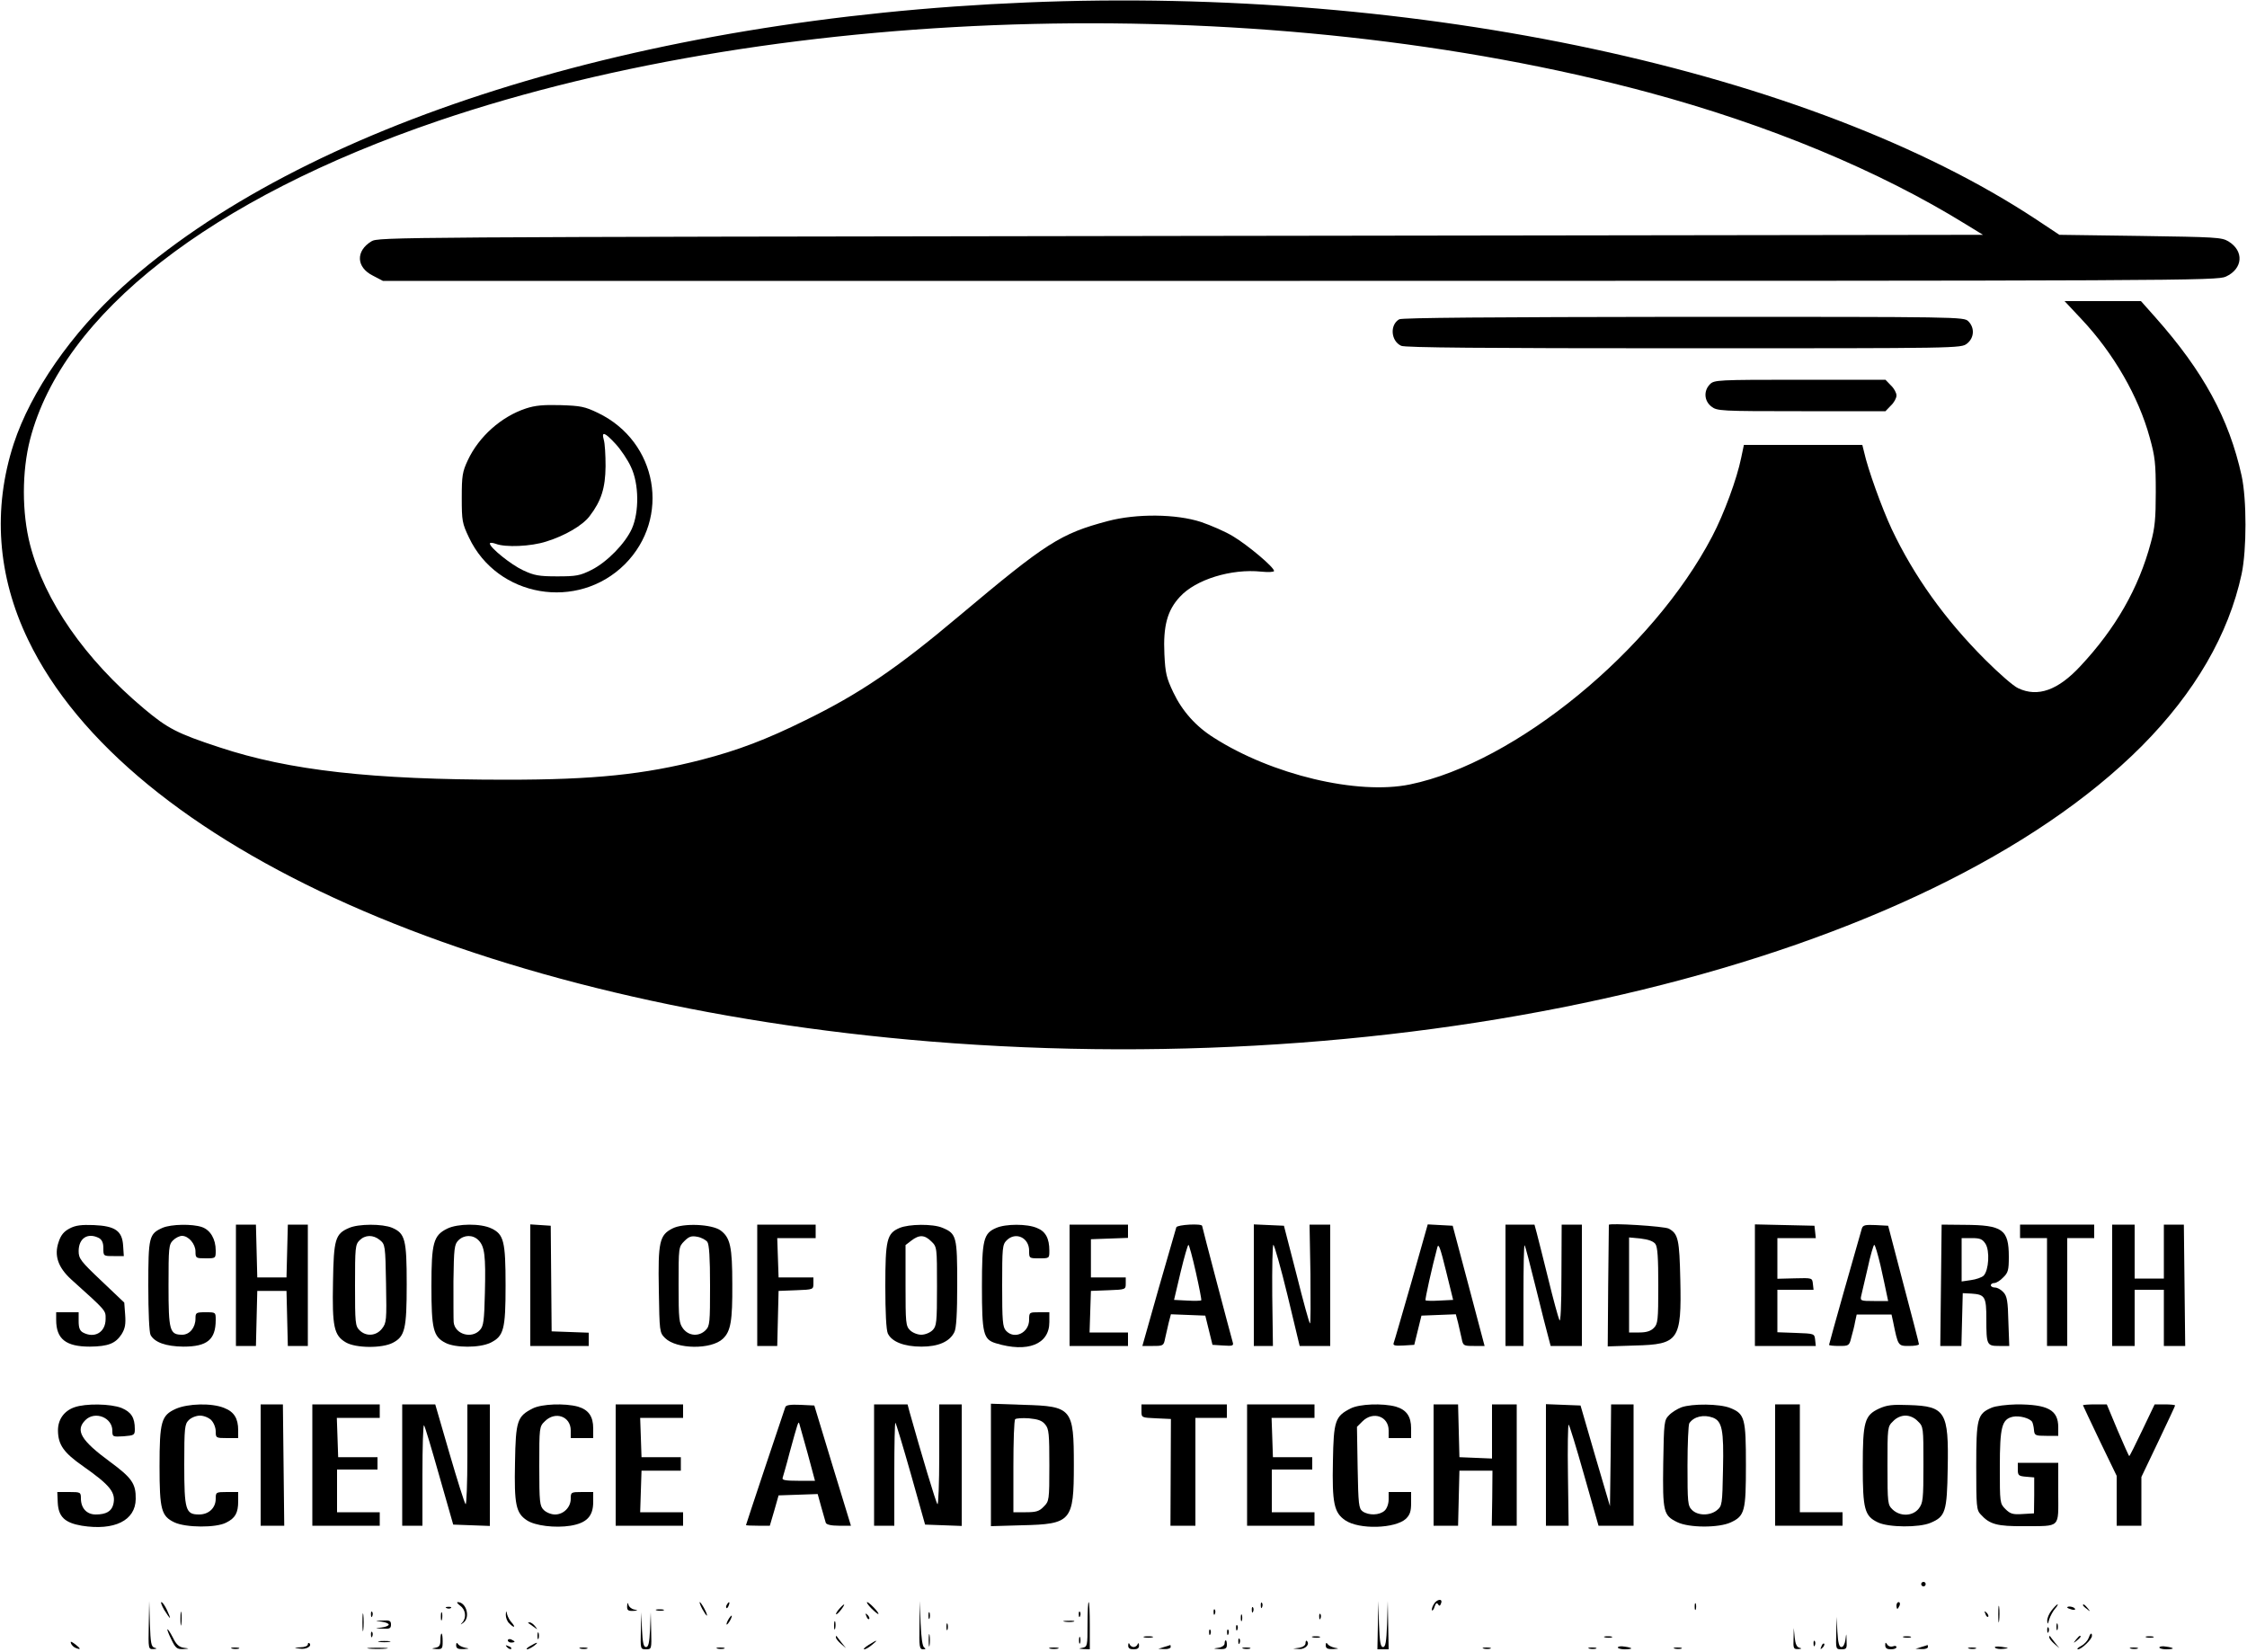 <?xml version="1.0" standalone="no"?>
<!DOCTYPE svg PUBLIC "-//W3C//DTD SVG 20010904//EN"
 "http://www.w3.org/TR/2001/REC-SVG-20010904/DTD/svg10.dtd">
<svg version="1.0" xmlns="http://www.w3.org/2000/svg"
 width="1000pt" height="735pt" viewBox="0 0 1000 735"
 preserveAspectRatio="xMidYMid meet">

<g transform="translate(0,735) scale(0.1,-0.1)"
fill="#000000" stroke="none">
<path d="M4568 7339 c-1723 -71 -3223 -544 -4023 -1266 -226 -204 -408 -466
-484 -698 -94 -289 -73 -588 64 -872 442 -921 2023 -1625 4015 -1788 2224
-181 4438 359 5392 1315 236 238 386 496 444 765 23 109 23 332 0 438 -56 254
-170 464 -384 705 l-64 72 -170 0 -170 0 76 -81 c142 -151 253 -343 303 -526
24 -86 27 -116 27 -243 0 -117 -4 -160 -22 -225 -54 -203 -157 -382 -313 -549
-100 -108 -190 -140 -277 -99 -21 9 -87 67 -147 127 -180 180 -317 372 -416
581 -44 94 -107 269 -123 343 l-8 32 -263 0 -264 0 -12 -57 c-19 -94 -77 -251
-129 -350 -265 -507 -875 -1007 -1345 -1104 -234 -48 -615 43 -873 208 -80 50
-141 119 -180 201 -31 65 -36 86 -40 171 -6 125 13 195 69 255 70 77 229 126
362 112 31 -3 57 -2 57 3 0 17 -117 115 -182 154 -34 21 -99 49 -143 64 -110
36 -287 38 -415 4 -211 -56 -273 -96 -660 -421 -280 -236 -446 -348 -685 -465
-176 -87 -301 -134 -462 -176 -257 -66 -480 -89 -868 -89 -600 0 -967 41
-1278 144 -189 62 -231 84 -337 173 -263 221 -441 478 -506 728 -37 143 -37
327 0 470 145 559 803 1072 1816 1417 1557 529 3704 579 5385 127 538 -145
1027 -348 1415 -588 l75 -46 -3570 -5 c-3511 -5 -3571 -5 -3602 -24 -71 -43
-68 -116 7 -153 l44 -23 4081 0 c3949 0 4081 1 4121 19 76 35 82 114 11 157
-30 18 -58 19 -392 24 l-360 5 -104 69 c-1004 662 -2752 1038 -4493 965z"/>
<path d="M6227 5929 c-43 -25 -37 -97 9 -118 18 -8 358 -11 1258 -11 1233 0
1233 0 1260 21 32 25 35 70 6 99 -20 20 -33 20 -1267 20 -857 -1 -1254 -4
-1266 -11z"/>
<path d="M7610 5640 c-29 -29 -26 -74 6 -99 26 -20 37 -21 401 -21 l374 0 24
25 c14 13 25 33 25 45 0 12 -11 32 -25 45 l-24 25 -381 0 c-367 0 -381 -1
-400 -20z"/>
<path d="M2340 5532 c-109 -36 -209 -125 -258 -230 -24 -51 -27 -69 -27 -167
0 -103 2 -114 32 -177 126 -267 484 -328 694 -119 205 206 146 545 -119 673
-60 29 -78 32 -167 35 -76 2 -113 -1 -155 -15z m400 -158 c23 -25 54 -71 68
-102 36 -75 37 -201 4 -275 -30 -66 -110 -148 -179 -183 -52 -26 -68 -29 -153
-29 -82 0 -103 4 -152 27 -54 25 -148 101 -148 119 0 5 12 4 26 -1 43 -17 157
-12 225 10 84 26 162 72 193 113 52 68 70 125 71 222 0 50 -3 102 -8 118 -11
39 4 34 53 -19z"/>
<path d="M310 1883 c-25 -13 -39 -29 -49 -60 -21 -60 -3 -113 56 -167 159
-143 153 -137 153 -176 0 -59 -49 -88 -101 -60 -14 8 -19 21 -19 50 l0 40 -50
0 -50 0 0 -34 c0 -85 43 -119 150 -119 82 1 114 14 141 55 16 26 19 45 16 87
l-4 54 -101 96 c-93 88 -102 100 -102 133 0 58 41 84 91 58 13 -8 19 -21 19
-45 0 -35 0 -35 46 -35 l45 0 -3 46 c-4 66 -35 88 -131 92 -54 2 -81 -1 -107
-15z"/>
<path d="M724 1886 c-61 -27 -64 -40 -64 -259 0 -117 4 -206 10 -218 18 -33
68 -51 146 -52 106 0 144 31 144 119 0 34 0 34 -45 34 -43 0 -45 -2 -45 -28 0
-40 -26 -72 -59 -72 -56 0 -61 18 -61 218 0 169 1 183 20 202 11 11 29 20 40
20 29 0 60 -36 60 -70 0 -29 2 -30 45 -30 45 0 45 0 45 35 0 51 -24 91 -61
104 -43 15 -137 13 -175 -3z"/>
<path d="M1050 1630 l0 -270 45 0 44 0 3 123 3 122 65 0 65 0 3 -122 3 -123
44 0 45 0 0 270 0 270 -45 0 -44 0 -3 -117 -3 -118 -65 0 -65 0 -3 118 -3 117
-44 0 -45 0 0 -270z"/>
<path d="M1553 1885 c-61 -26 -68 -50 -71 -240 -4 -199 4 -238 57 -269 44 -26
161 -27 209 -2 54 28 62 61 62 261 0 199 -7 226 -65 251 -43 18 -150 18 -192
-1z m138 -54 c23 -19 24 -24 27 -193 3 -165 2 -175 -18 -201 -26 -33 -71 -36
-100 -7 -19 19 -20 33 -20 200 0 167 1 181 20 200 25 25 61 26 91 1z"/>
<path d="M1990 1882 c-61 -30 -70 -63 -70 -255 0 -191 8 -225 62 -253 44 -23
152 -23 200 0 60 29 68 59 68 255 0 197 -8 228 -63 254 -47 23 -151 22 -197
-1z m139 -51 c28 -28 33 -68 29 -233 -3 -127 -6 -149 -22 -167 -37 -41 -112
-19 -117 35 -1 10 -1 92 -1 182 2 147 4 164 22 182 25 25 64 26 89 1z"/>
<path d="M2360 1631 l0 -271 130 0 130 0 0 30 0 29 -82 3 -83 3 -2 235 -2 235
-45 3 -46 3 0 -270z"/>
<path d="M2993 1883 c-58 -29 -65 -60 -61 -273 3 -187 3 -190 28 -215 51 -50
205 -52 257 -3 35 33 43 79 42 243 0 166 -9 207 -52 239 -38 28 -166 34 -214
9z m155 -60 c8 -12 12 -68 12 -195 0 -165 -1 -179 -20 -198 -29 -29 -74 -26
-99 6 -19 25 -21 40 -21 196 0 168 0 169 26 195 20 20 31 24 57 19 18 -3 38
-14 45 -23z"/>
<path d="M3370 1630 l0 -270 45 0 44 0 3 123 3 122 78 3 c76 3 77 3 77 30 l0
27 -77 0 -78 0 -3 88 -3 87 86 0 85 0 0 30 0 30 -130 0 -130 0 0 -270z"/>
<path d="M4003 1885 c-56 -24 -63 -52 -63 -259 0 -117 4 -194 11 -210 17 -37
72 -59 150 -59 75 0 125 22 146 64 9 16 13 83 13 214 0 212 -3 225 -66 251
-42 18 -149 17 -191 -1z m142 -60 c25 -24 25 -27 25 -200 0 -162 -2 -177 -20
-195 -11 -11 -33 -20 -50 -20 -17 0 -39 9 -50 20 -19 19 -20 33 -20 199 l0
180 26 20 c35 27 59 26 89 -4z"/>
<path d="M4433 1885 c-56 -24 -63 -52 -63 -260 0 -210 6 -236 62 -253 141 -43
238 -5 238 94 l0 44 -45 0 c-44 0 -45 0 -45 -33 0 -59 -66 -90 -103 -49 -15
16 -17 45 -17 200 0 169 1 183 20 202 40 40 100 12 100 -46 0 -34 0 -34 45
-34 45 0 45 0 45 34 0 55 -17 86 -55 101 -43 19 -140 19 -182 0z"/>
<path d="M4760 1630 l0 -270 130 0 130 0 0 30 0 30 -85 0 -86 0 3 93 3 92 78
3 c76 3 77 3 77 30 l0 27 -77 0 -78 0 0 85 0 85 83 3 82 3 0 29 0 30 -130 0
-130 0 0 -270z"/>
<path d="M5235 1888 c-2 -7 -37 -129 -78 -270 l-73 -258 47 0 c45 0 48 1 54
33 4 17 11 49 16 70 l10 38 77 -3 76 -3 16 -65 16 -65 48 -3 c42 -3 47 -1 42
15 -11 38 -136 512 -136 517 0 12 -111 6 -115 -6z m87 -200 c15 -67 26 -123
24 -125 -2 -2 -30 -3 -63 -1 l-58 3 29 123 c16 67 32 122 35 122 3 0 18 -55
33 -122z"/>
<path d="M5580 1630 l0 -270 43 0 42 0 -3 225 c-1 124 1 225 5 225 4 0 33
-101 63 -225 l54 -225 68 0 68 0 0 270 0 270 -46 0 -46 0 4 -220 c1 -121 1
-220 -2 -220 -3 0 -30 98 -60 218 l-56 217 -67 3 -67 3 0 -271z"/>
<path d="M6281 1643 c-41 -142 -76 -264 -79 -271 -3 -10 7 -12 44 -10 l48 3
16 65 16 65 76 3 77 3 10 -38 c5 -21 12 -53 16 -70 6 -32 9 -33 54 -33 l48 0
-71 268 -71 267 -56 3 -55 3 -73 -258z m126 -81 c-33 -2 -61 -1 -63 1 -3 3 29
148 53 237 5 19 14 -7 38 -105 l32 -130 -60 -3z"/>
<path d="M6700 1630 l0 -270 40 0 40 0 0 227 c0 124 2 224 5 221 3 -2 25 -88
50 -189 25 -101 50 -201 56 -221 l10 -38 69 0 70 0 0 270 0 270 -45 0 -45 0
-1 -222 c0 -143 -4 -216 -9 -203 -5 11 -28 94 -50 185 -23 91 -45 182 -51 203
l-10 37 -64 0 -65 0 0 -270z"/>
<path d="M7160 1899 c0 -2 -1 -125 -3 -272 l-2 -269 122 4 c194 5 207 23 201
293 -4 178 -9 204 -51 227 -19 11 -267 26 -267 17z m207 -85 c10 -13 13 -62
13 -186 0 -155 -2 -170 -20 -188 -14 -14 -33 -20 -65 -20 l-45 0 0 211 0 212
52 -5 c34 -4 56 -12 65 -24z"/>
<path d="M7810 1630 l0 -270 136 0 135 0 -3 28 c-3 27 -4 27 -85 30 l-83 3 0
94 0 95 81 0 80 0 -3 27 c-3 26 -3 26 -80 24 l-78 -2 0 90 0 91 86 0 85 0 -3
28 -3 27 -132 3 -133 3 0 -271z"/>
<path d="M8286 1883 c-25 -85 -146 -513 -146 -518 0 -3 20 -5 45 -5 43 0 45 1
54 38 6 21 14 52 17 70 l7 32 77 0 78 0 7 -32 c22 -108 22 -108 70 -108 25 0
45 3 45 8 0 4 -31 124 -69 267 l-68 260 -56 3 c-46 2 -56 0 -61 -15z m83 -165
c11 -51 24 -108 27 -125 l7 -33 -63 0 c-59 0 -62 1 -57 23 3 12 16 68 29 124
12 57 26 103 29 103 4 0 16 -42 28 -92z"/>
<path d="M8638 1630 l-3 -270 47 0 47 0 3 118 3 117 39 -2 c60 -4 66 -14 66
-113 0 -116 2 -120 57 -120 l45 0 -4 109 c-2 90 -6 113 -22 130 -11 12 -27 21
-38 21 -10 0 -18 5 -18 10 0 6 7 10 15 10 9 0 27 11 40 25 22 21 25 33 25 92
0 122 -28 141 -197 142 l-102 1 -3 -270z m198 185 c20 -31 15 -118 -8 -142 -8
-8 -34 -17 -57 -20 l-41 -6 0 97 0 96 45 0 c37 0 47 -4 61 -25z"/>
<path d="M8990 1870 l0 -30 60 0 60 0 0 -240 0 -240 45 0 45 0 0 240 0 240 60
0 60 0 0 30 0 30 -165 0 -165 0 0 -30z"/>
<path d="M9400 1630 l0 -270 50 0 50 0 0 125 0 125 65 0 65 0 0 -125 0 -125
48 0 47 0 -3 270 -3 270 -44 0 -45 0 0 -120 0 -120 -65 0 -65 0 0 120 0 120
-50 0 -50 0 0 -270z"/>
<path d="M331 1087 c-46 -16 -74 -55 -73 -105 1 -62 26 -97 110 -156 124 -87
149 -119 136 -172 -8 -30 -32 -44 -78 -44 -40 0 -66 28 -66 72 0 27 -2 28 -52
28 l-53 0 2 -47 c3 -63 31 -90 107 -103 145 -23 239 23 240 119 1 68 -17 94
-115 166 -129 95 -155 139 -109 185 42 42 120 12 120 -47 0 -27 1 -28 50 -25
47 4 50 5 50 32 0 51 -16 76 -59 94 -48 19 -160 21 -210 3z"/>
<path d="M782 1080 c-64 -29 -72 -56 -72 -255 0 -194 8 -222 66 -250 51 -24
186 -25 231 -1 40 20 53 43 53 95 l0 41 -50 0 c-49 0 -50 -1 -50 -30 0 -41
-31 -70 -74 -70 -60 0 -66 19 -66 222 0 165 2 180 20 198 11 11 33 20 50 20
17 0 39 -9 50 -20 11 -11 20 -33 20 -50 0 -29 1 -30 50 -30 l50 0 0 35 c0 52
-18 82 -62 99 -55 23 -162 20 -216 -4z"/>
<path d="M1160 830 l0 -270 53 0 52 0 -3 270 -3 270 -49 0 -50 0 0 -270z"/>
<path d="M1390 830 l0 -270 150 0 150 0 0 30 0 30 -95 0 -95 0 0 95 0 95 90 0
90 0 0 28 0 27 -87 0 -88 0 -3 88 -3 87 96 0 95 0 0 30 0 30 -150 0 -150 0 0
-270z"/>
<path d="M1790 830 l0 -270 45 0 45 0 0 227 c0 124 3 223 7 220 4 -4 34 -105
68 -225 l62 -217 81 -3 82 -3 0 271 0 270 -50 0 -50 0 0 -227 c0 -125 -4 -223
-8 -217 -5 5 -37 107 -72 227 l-63 217 -74 0 -73 0 0 -270z"/>
<path d="M2371 1082 c-69 -35 -76 -54 -79 -241 -4 -186 4 -225 53 -257 36 -24
125 -35 194 -24 72 12 101 42 101 106 l0 44 -50 0 c-49 0 -50 -1 -50 -30 0
-38 -32 -70 -70 -70 -17 0 -39 9 -50 20 -18 18 -20 33 -20 195 0 173 0 176 25
200 46 46 115 22 115 -41 l0 -34 50 0 50 0 0 43 c0 54 -21 83 -68 97 -59 16
-162 12 -201 -8z"/>
<path d="M2740 830 l0 -270 150 0 150 0 0 30 0 30 -95 0 -96 0 3 93 3 92 88 0
87 0 0 30 0 30 -87 0 -88 0 -3 88 -3 87 96 0 95 0 0 30 0 30 -150 0 -150 0 0
-270z"/>
<path d="M3495 1088 c-8 -22 -175 -522 -175 -525 0 -2 24 -3 53 -3 l53 0 20
68 19 67 87 3 87 3 16 -58 c9 -32 18 -64 20 -70 3 -8 24 -13 58 -13 l54 0 -82
268 -81 267 -62 3 c-44 2 -64 -1 -67 -10z m99 -205 l33 -123 -75 0 c-56 0 -73
3 -69 13 2 7 17 57 31 112 37 135 39 141 43 130 1 -5 18 -65 37 -132z"/>
<path d="M3890 830 l0 -270 45 0 45 0 0 232 c0 127 2 229 5 226 3 -3 34 -106
69 -229 l63 -224 82 -3 81 -3 0 271 0 270 -50 0 -50 0 0 -227 c0 -125 -4 -223
-8 -217 -7 7 -73 228 -124 410 l-9 34 -74 0 -75 0 0 -270z"/>
<path d="M4410 830 l0 -272 138 4 c220 5 231 18 231 268 0 252 -8 262 -224
268 l-145 5 0 -273z m242 180 c16 -19 18 -42 18 -182 0 -155 -1 -159 -25 -183
-20 -21 -34 -25 -80 -25 l-55 0 0 203 c0 112 3 207 8 211 4 4 31 6 61 4 41 -4
59 -10 73 -28z"/>
<path d="M5080 1070 c0 -29 0 -29 66 -32 l65 -3 -1 -237 -1 -238 56 0 55 0 0
240 0 240 70 0 70 0 0 30 0 30 -190 0 -190 0 0 -30z"/>
<path d="M5550 830 l0 -270 150 0 150 0 0 30 0 30 -95 0 -95 0 0 95 0 95 90 0
90 0 0 28 0 27 -87 0 -88 0 -3 88 -3 87 96 0 95 0 0 30 0 30 -150 0 -150 0 0
-270z"/>
<path d="M6011 1082 c-69 -35 -76 -54 -79 -235 -4 -187 5 -229 55 -263 62 -42
222 -37 270 7 18 18 23 33 23 71 l0 48 -50 0 -50 0 0 -33 c0 -20 -8 -41 -18
-50 -23 -21 -71 -22 -98 -3 -17 13 -19 30 -22 195 l-3 181 25 25 c47 46 116
22 116 -41 l0 -34 50 0 50 0 0 43 c0 54 -21 83 -68 97 -59 16 -162 12 -201 -8z"/>
<path d="M6380 830 l0 -270 55 0 54 0 3 123 3 122 74 0 73 0 -1 -122 -2 -123
55 0 56 0 0 270 0 270 -55 0 -55 0 0 -120 0 -121 -72 3 -73 3 -3 118 -3 117
-54 0 -55 0 0 -270z"/>
<path d="M6880 830 l0 -270 51 0 50 0 -3 225 c-2 124 0 225 3 225 3 0 34 -101
69 -225 l64 -225 78 0 78 0 0 270 0 270 -50 0 -50 0 -2 -227 -3 -226 -66 224
-65 224 -77 3 -77 3 0 -271z"/>
<path d="M7483 1087 c-18 -7 -43 -22 -55 -35 -22 -22 -23 -30 -26 -215 -3
-217 1 -231 62 -261 53 -26 186 -26 239 -1 62 29 67 50 67 255 0 208 -5 228
-70 254 -47 19 -169 20 -217 3z m140 -46 c41 -16 49 -54 45 -231 -3 -156 -4
-162 -27 -181 -31 -25 -85 -25 -111 1 -19 19 -20 33 -20 198 0 97 4 182 8 188
20 30 64 40 105 25z"/>
<path d="M7900 830 l0 -270 150 0 150 0 0 30 0 30 -95 0 -95 0 0 240 0 240
-55 0 -55 0 0 -270z"/>
<path d="M8362 1081 c-64 -30 -72 -58 -72 -257 0 -190 8 -221 67 -249 47 -23
184 -24 235 -2 66 28 73 49 76 242 5 252 -10 277 -172 282 -75 3 -99 0 -134
-16z m173 -56 c25 -24 25 -27 25 -193 0 -156 -2 -171 -21 -196 -27 -34 -82
-36 -116 -4 -22 21 -23 27 -23 195 0 171 0 174 25 198 15 16 36 25 55 25 19 0
40 -9 55 -25z"/>
<path d="M8863 1085 c-63 -27 -68 -47 -68 -261 0 -178 1 -194 20 -214 40 -44
73 -53 193 -52 165 1 152 -11 152 148 l0 134 -90 0 -90 0 0 -29 c0 -27 3 -30
37 -33 l36 -3 0 -80 -1 -80 -51 -3 c-43 -3 -55 1 -76 22 -25 25 -25 28 -25
186 0 181 9 214 58 225 29 6 75 -6 86 -23 3 -6 7 -22 8 -36 2 -24 6 -26 55
-26 l53 0 0 38 c0 77 -46 102 -185 102 -45 -1 -94 -7 -112 -15z"/>
<path d="M9270 1096 c0 -1 34 -73 75 -159 l75 -155 0 -111 0 -111 55 0 55 0 0
109 0 108 75 157 c41 86 75 159 75 161 0 3 -21 5 -46 5 l-45 0 -55 -115 c-30
-63 -56 -115 -58 -115 -2 0 -25 52 -52 115 l-48 115 -53 0 c-29 0 -53 -2 -53
-4z"/>
<path d="M8550 300 c0 -5 5 -10 10 -10 6 0 10 5 10 10 0 6 -4 10 -10 10 -5 0
-10 -4 -10 -10z"/>
<path d="M6380 209 c-7 -11 -9 -23 -7 -26 3 -2 8 5 12 18 5 15 10 18 15 9 5
-8 9 -8 13 4 10 24 -20 20 -33 -5z"/>
<path d="M662 118 c-2 -106 -2 -108 21 -107 16 1 17 3 5 6 -15 4 -18 20 -21
106 l-3 102 -2 -107z"/>
<path d="M731 185 c12 -19 23 -35 25 -35 2 0 -4 16 -13 35 -9 19 -20 35 -25
35 -4 0 2 -16 13 -35z"/>
<path d="M2048 204 c24 -17 29 -52 10 -74 -11 -12 -10 -12 5 -1 31 24 12 91
-26 91 -6 0 -1 -7 11 -16z"/>
<path d="M2791 203 c-1 -19 4 -23 27 -22 22 1 23 2 5 6 -12 2 -24 12 -26 21
-3 12 -5 10 -6 -5z"/>
<path d="M3125 190 c9 -16 18 -30 21 -30 2 0 -2 14 -11 30 -9 17 -18 30 -21
30 -2 0 2 -13 11 -30z"/>
<path d="M3235 209 c-4 -6 -5 -12 -2 -15 2 -3 7 2 10 11 7 17 1 20 -8 4z"/>
<path d="M3878 192 c15 -15 29 -26 31 -25 6 4 -41 53 -50 53 -4 0 4 -13 19
-28z"/>
<path d="M4092 118 c-2 -97 0 -108 16 -108 12 0 13 3 5 8 -8 5 -13 44 -16 107
l-3 100 -2 -107z"/>
<path d="M4840 121 c0 -95 -1 -100 -22 -104 -20 -4 -19 -4 5 -6 l27 -1 0 105
c0 58 -2 105 -5 105 -3 0 -5 -45 -5 -99z"/>
<path d="M5611 204 c0 -11 3 -14 6 -6 3 7 2 16 -1 19 -3 4 -6 -2 -5 -13z"/>
<path d="M6132 118 l-2 -108 25 0 25 0 -2 108 -2 107 -3 -103 c-3 -80 -7 -102
-18 -102 -11 0 -15 22 -18 102 l-3 103 -2 -107z"/>
<path d="M7542 200 c0 -14 2 -19 5 -12 2 6 2 18 0 25 -3 6 -5 1 -5 -13z"/>
<path d="M8440 205 c0 -8 2 -15 4 -15 2 0 6 7 10 15 3 8 1 15 -4 15 -6 0 -10
-7 -10 -15z"/>
<path d="M8893 165 c0 -33 2 -45 4 -27 2 18 2 45 0 60 -2 15 -4 0 -4 -33z"/>
<path d="M3735 190 c-10 -11 -16 -22 -14 -24 2 -2 12 7 22 20 22 29 17 32 -8
4z"/>
<path d="M9131 184 c-12 -15 -21 -36 -20 -48 1 -17 3 -15 9 8 5 15 17 37 26
47 9 10 14 19 11 19 -3 0 -15 -12 -26 -26z"/>
<path d="M9270 206 c0 -2 8 -10 18 -17 15 -13 16 -12 3 4 -13 16 -21 21 -21
13z"/>
<path d="M1988 193 c7 -3 16 -2 19 1 4 3 -2 6 -13 5 -11 0 -14 -3 -6 -6z"/>
<path d="M5571 184 c0 -11 3 -14 6 -6 3 7 2 16 -1 19 -3 4 -6 -2 -5 -13z"/>
<path d="M9200 196 c0 -2 9 -6 20 -9 11 -3 18 -1 14 4 -5 9 -34 13 -34 5z"/>
<path d="M803 145 c0 -27 2 -38 4 -22 2 15 2 37 0 50 -2 12 -4 0 -4 -28z"/>
<path d="M1613 130 c0 -36 2 -50 4 -32 2 17 2 47 0 65 -2 17 -4 3 -4 -33z"/>
<path d="M2923 183 c9 -2 23 -2 30 0 6 3 -1 5 -18 5 -16 0 -22 -2 -12 -5z"/>
<path d="M5401 174 c0 -11 3 -14 6 -6 3 7 2 16 -1 19 -3 4 -6 -2 -5 -13z"/>
<path d="M1651 164 c0 -11 3 -14 6 -6 3 7 2 16 -1 19 -3 4 -6 -2 -5 -13z"/>
<path d="M1962 155 c0 -16 2 -22 5 -12 2 9 2 23 0 30 -3 6 -5 -1 -5 -18z"/>
<path d="M2251 163 c0 -12 6 -29 15 -37 21 -22 31 -20 12 2 -9 9 -18 26 -21
37 -4 19 -5 18 -6 -2z"/>
<path d="M4132 160 c0 -14 2 -19 5 -12 2 6 2 18 0 25 -3 6 -5 1 -5 -13z"/>
<path d="M4801 164 c0 -11 3 -14 6 -6 3 7 2 16 -1 19 -3 4 -6 -2 -5 -13z"/>
<path d="M8836 167 c3 -10 9 -15 12 -12 3 3 0 11 -7 18 -10 9 -11 8 -5 -6z"/>
<path d="M2852 93 c-2 -82 -2 -83 23 -83 25 0 25 1 23 83 l-2 82 -3 -77 c-3
-59 -7 -78 -18 -78 -11 0 -15 19 -18 78 l-3 77 -2 -82z"/>
<path d="M3856 157 c3 -10 9 -15 12 -12 3 3 0 11 -7 18 -10 9 -11 8 -5 -6z"/>
<path d="M5522 150 c0 -14 2 -19 5 -12 2 6 2 18 0 25 -3 6 -5 1 -5 -13z"/>
<path d="M5871 154 c0 -11 3 -14 6 -6 3 7 2 16 -1 19 -3 4 -6 -2 -5 -13z"/>
<path d="M3240 140 c-6 -11 -8 -20 -6 -20 3 0 10 9 16 20 6 11 8 20 6 20 -3 0
-10 -9 -16 -20z"/>
<path d="M8172 83 c-2 -72 -2 -73 23 -73 23 0 25 4 23 38 -1 36 -1 36 -5 5 -3
-20 -10 -33 -18 -33 -10 0 -15 18 -18 68 l-3 67 -2 -72z"/>
<path d="M1698 133 c17 -2 32 -8 32 -13 0 -5 -15 -11 -32 -13 -32 -4 -32 -4 5
-5 31 -2 37 1 37 18 0 17 -6 20 -37 18 -37 -1 -37 -1 -5 -5z"/>
<path d="M3712 115 c0 -16 2 -22 5 -12 2 9 2 23 0 30 -3 6 -5 -1 -5 -18z"/>
<path d="M4738 133 c12 -2 30 -2 40 0 9 3 -1 5 -23 4 -22 0 -30 -2 -17 -4z"/>
<path d="M2351 127 c2 -1 13 -9 24 -17 19 -14 19 -14 6 3 -7 9 -18 17 -24 17
-6 0 -8 -1 -6 -3z"/>
<path d="M4212 110 c0 -14 2 -19 5 -12 2 6 2 18 0 25 -3 6 -5 1 -5 -13z"/>
<path d="M9152 110 c0 -14 2 -19 5 -12 2 6 2 18 0 25 -3 6 -5 1 -5 -13z"/>
<path d="M5501 104 c0 -11 3 -14 6 -6 3 7 2 16 -1 19 -3 4 -6 -2 -5 -13z"/>
<path d="M9111 94 c0 -11 3 -14 6 -6 3 7 2 16 -1 19 -3 4 -6 -2 -5 -13z"/>
<path d="M762 55 c19 -40 26 -45 52 -44 31 2 31 2 3 6 -20 3 -33 15 -47 44
-28 54 -35 49 -8 -6z"/>
<path d="M5381 84 c0 -11 3 -14 6 -6 3 7 2 16 -1 19 -3 4 -6 -2 -5 -13z"/>
<path d="M5461 84 c0 -11 3 -14 6 -6 3 7 2 16 -1 19 -3 4 -6 -2 -5 -13z"/>
<path d="M7982 58 c-2 -44 0 -48 21 -47 16 1 17 3 5 6 -12 3 -18 17 -21 46
l-4 42 -1 -47z"/>
<path d="M1651 74 c0 -11 3 -14 6 -6 3 7 2 16 -1 19 -3 4 -6 -2 -5 -13z"/>
<path d="M2392 70 c0 -14 2 -19 5 -12 2 6 2 18 0 25 -3 6 -5 1 -5 -13z"/>
<path d="M4133 50 c0 -25 2 -35 4 -22 2 12 2 32 0 45 -2 12 -4 2 -4 -23z"/>
<path d="M1960 51 c0 -23 -5 -31 -22 -34 -20 -4 -19 -4 5 -6 25 -1 27 2 27 34
0 19 -2 35 -5 35 -3 0 -5 -13 -5 -29z"/>
<path d="M9295 60 c-4 -11 -18 -27 -33 -35 -15 -8 -21 -14 -14 -15 15 0 62 44
62 60 0 17 -8 11 -15 -10z"/>
<path d="M3720 63 c0 -5 10 -18 23 -29 l22 -19 -20 25 c-11 14 -21 27 -22 29
-2 2 -3 0 -3 -6z"/>
<path d="M4802 50 c0 -14 2 -19 5 -12 2 6 2 18 0 25 -3 6 -5 1 -5 -13z"/>
<path d="M5093 63 c9 -2 25 -2 35 0 9 3 1 5 -18 5 -19 0 -27 -2 -17 -5z"/>
<path d="M5843 63 c9 -2 23 -2 30 0 6 3 -1 5 -18 5 -16 0 -22 -2 -12 -5z"/>
<path d="M7143 63 c9 -2 23 -2 30 0 6 3 -1 5 -18 5 -16 0 -22 -2 -12 -5z"/>
<path d="M8473 63 c9 -2 23 -2 30 0 6 3 -1 5 -18 5 -16 0 -22 -2 -12 -5z"/>
<path d="M9120 63 c0 -5 10 -18 23 -29 l22 -19 -20 25 c-11 14 -21 27 -22 29
-2 2 -3 0 -3 -6z"/>
<path d="M9239 53 c-13 -16 -12 -17 4 -4 16 13 21 21 13 21 -2 0 -10 -8 -17
-17z"/>
<path d="M9553 63 c9 -2 23 -2 30 0 6 3 -1 5 -18 5 -16 0 -22 -2 -12 -5z"/>
<path d="M2260 50 c0 -6 7 -10 15 -10 8 0 15 2 15 4 0 2 -7 6 -15 10 -8 3 -15
1 -15 -4z"/>
<path d="M5511 44 c0 -11 3 -14 6 -6 3 7 2 16 -1 19 -3 4 -6 -2 -5 -13z"/>
<path d="M316 36 c3 -8 13 -17 21 -20 25 -10 23 -3 -3 17 -18 13 -22 14 -18 3z"/>
<path d="M1688 43 c12 -2 32 -2 45 0 12 2 2 4 -23 4 -25 0 -35 -2 -22 -4z"/>
<path d="M3865 29 c-16 -10 -25 -19 -19 -19 7 0 22 9 35 20 30 24 23 24 -16
-1z"/>
<path d="M5450 36 c0 -8 -12 -17 -27 -19 -26 -4 -26 -4 5 -6 26 -1 32 3 32 19
0 11 -2 20 -5 20 -3 0 -5 -6 -5 -14z"/>
<path d="M5810 37 c0 -9 -11 -17 -27 -20 l-28 -4 28 -2 c26 -1 48 22 33 36 -3
4 -6 -1 -6 -10z"/>
<path d="M8071 34 c0 -11 3 -14 6 -6 3 7 2 16 -1 19 -3 4 -6 -2 -5 -13z"/>
<path d="M1370 32 c0 -7 -15 -13 -32 -13 -32 -2 -33 -2 -4 -6 28 -5 56 11 43
24 -4 3 -7 1 -7 -5z"/>
<path d="M2030 28 c0 -14 8 -18 33 -17 27 2 28 2 7 6 -14 3 -28 10 -32 17 -5
7 -8 5 -8 -6z"/>
<path d="M2360 25 c-14 -8 -20 -14 -14 -15 5 0 19 7 30 15 24 18 16 19 -16 0z"/>
<path d="M5021 28 c-1 -13 7 -18 24 -18 17 0 25 5 24 18 0 10 -3 12 -6 5 -2
-7 -11 -13 -18 -13 -7 0 -16 6 -18 13 -3 7 -6 5 -6 -5z"/>
<path d="M5900 28 c0 -14 8 -18 33 -17 27 2 28 2 7 6 -14 3 -28 10 -32 17 -5
7 -8 5 -8 -6z"/>
<path d="M8106 23 c-6 -14 -5 -15 5 -6 7 7 10 15 7 18 -3 3 -9 -2 -12 -12z"/>
<path d="M8390 28 c0 -13 8 -18 25 -18 14 0 25 4 25 10 0 5 -7 7 -16 3 -9 -3
-20 0 -25 8 -7 11 -9 11 -9 -3z"/>
<path d="M2257 19 c7 -7 15 -10 18 -7 3 3 -2 9 -12 12 -14 6 -15 5 -6 -5z"/>
<path d="M5180 20 l-25 -8 28 -1 c15 -1 27 4 27 9 0 6 -1 10 -2 9 -2 -1 -14
-5 -28 -9z"/>
<path d="M7200 18 c0 -4 14 -8 30 -8 17 0 30 2 30 4 0 2 -13 6 -30 8 -16 3
-30 1 -30 -4z"/>
<path d="M8550 20 l-25 -8 28 -1 c15 -1 27 4 27 9 0 6 -1 10 -2 9 -2 -1 -14
-5 -28 -9z"/>
<path d="M8879 17 c5 -5 21 -7 37 -5 27 3 26 4 -8 9 -22 3 -34 1 -29 -4z"/>
<path d="M9610 18 c0 -4 14 -8 30 -8 17 0 30 2 30 4 0 2 -13 6 -30 8 -16 3
-30 1 -30 -4z"/>
<path d="M1033 13 c9 -2 23 -2 30 0 6 3 -1 5 -18 5 -16 0 -22 -2 -12 -5z"/>
<path d="M1643 13 c20 -2 54 -2 75 0 20 2 3 4 -38 4 -41 0 -58 -2 -37 -4z"/>
<path d="M2583 13 c9 -2 23 -2 30 0 6 3 -1 5 -18 5 -16 0 -22 -2 -12 -5z"/>
<path d="M3193 13 c9 -2 23 -2 30 0 6 3 -1 5 -18 5 -16 0 -22 -2 -12 -5z"/>
<path d="M4673 13 c9 -2 25 -2 35 0 9 3 1 5 -18 5 -19 0 -27 -2 -17 -5z"/>
<path d="M5533 13 c9 -2 23 -2 30 0 6 3 -1 5 -18 5 -16 0 -22 -2 -12 -5z"/>
<path d="M6603 13 c9 -2 23 -2 30 0 6 3 -1 5 -18 5 -16 0 -22 -2 -12 -5z"/>
<path d="M7073 13 c9 -2 23 -2 30 0 6 3 -1 5 -18 5 -16 0 -22 -2 -12 -5z"/>
<path d="M7453 13 c9 -2 23 -2 30 0 6 3 -1 5 -18 5 -16 0 -22 -2 -12 -5z"/>
<path d="M8763 13 c9 -2 23 -2 30 0 6 3 -1 5 -18 5 -16 0 -22 -2 -12 -5z"/>
<path d="M9483 13 c9 -2 23 -2 30 0 6 3 -1 5 -18 5 -16 0 -22 -2 -12 -5z"/>
</g>
</svg>
